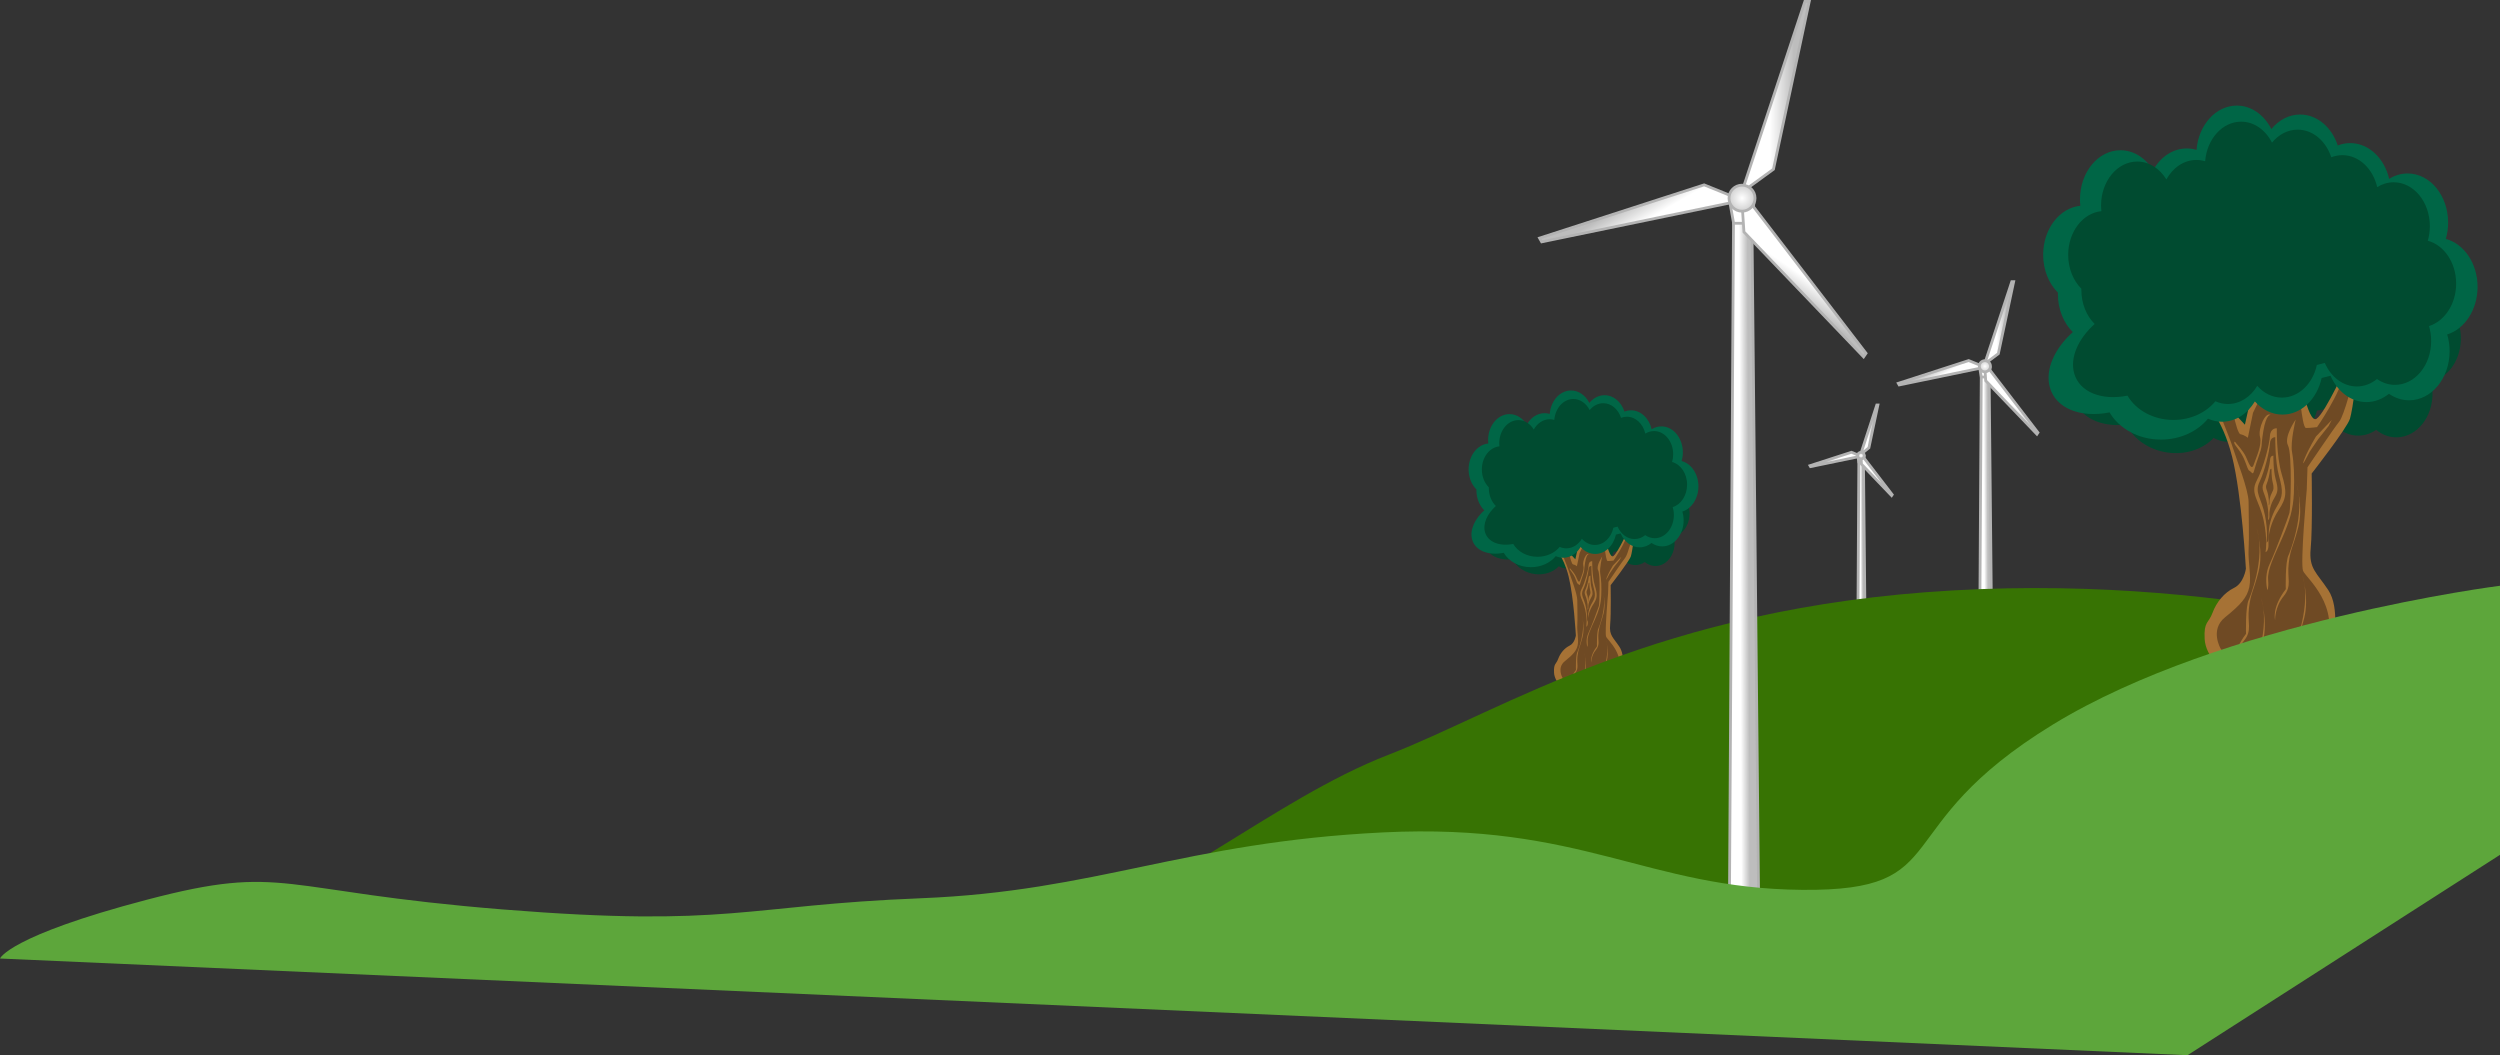 <?xml version="1.0" encoding="utf-8"?>
<!-- Generator: Adobe Illustrator 16.0.0, SVG Export Plug-In . SVG Version: 6.00 Build 0)  -->
<!DOCTYPE svg PUBLIC "-//W3C//DTD SVG 1.1//EN" "http://www.w3.org/Graphics/SVG/1.1/DTD/svg11.dtd">
<svg version="1.1" id="Capa_1" xmlns="http://www.w3.org/2000/svg" xmlns:xlink="http://www.w3.org/1999/xlink" x="0px" y="0px"
	 width="892px" height="376.5px" viewBox="0 0 892 376.5" enable-background="new 0 0 892 376.5" xml:space="preserve">
<rect x="0" y="0" width="892" height="376.5" fill="#333333" stroke="none"/>
<g>
	<g>
		<path fill="#004B30" d="M602.829,183.865c0.235-3.947-1.854-7.448-4.859-8.53c0.302-0.839,0.494-1.75,0.552-2.714
			c0.271-4.561-2.557-8.525-6.318-8.855c-1.117-0.098-2.191,0.139-3.157,0.638c-0.601-3.54-3.075-6.315-6.194-6.588
			c-0.73-0.063-1.441,0.017-2.116,0.217c-0.819-3.138-3.146-5.508-6.017-5.759c-1.891-0.166-3.658,0.621-4.982,2.024
			c-1.056-2.474-3.115-4.243-5.574-4.458c-3.535-0.311-6.635,2.705-7.219,6.857c-0.518-0.205-1.063-0.338-1.628-0.388
			c-2.358-0.206-4.522,1.065-5.876,3.169c-1.119-2.148-3.034-3.648-5.283-3.844c-3.762-0.33-7.029,3.101-7.301,7.662
			c-0.021,0.366-0.021,0.729-0.005,1.086c-3.519,0.039-6.481,3.348-6.739,7.681c-0.152,2.567,0.676,4.945,2.102,6.593
			c-0.007,0.076-0.015,0.153-0.02,0.23c-0.153,2.583,0.688,4.974,2.128,6.622c-3.249,2.495-5.077,5.931-4.405,8.983
			c0.799,3.636,4.891,5.597,9.782,5.056c1.423,2.851,4.585,5,8.37,5.332c3.27,0.286,6.24-0.853,8.114-2.826
			c0.718,0.397,1.506,0.649,2.339,0.723c2.269,0.199,4.357-0.972,5.717-2.932c1.135,1.479,2.715,2.463,4.506,2.619
			c3.16,0.277,5.971-2.101,6.951-5.573c0.514-0.073,1.02-0.157,1.519-0.251c0.981,2.733,3.148,4.729,5.769,4.959
			c1.403,0.122,2.738-0.278,3.874-1.065c0.957,0.784,2.09,1.285,3.324,1.394c3.761,0.329,7.029-3.101,7.301-7.661
			c0.059-0.988-0.028-1.947-0.238-2.849C600.236,190.76,602.6,187.715,602.829,183.865z"/>
		<path fill="#A67235" d="M578.76,240.469c0,0,1.297-6.293-0.928-9.665c-2.223-3.371-3.705-4.046-3.335-7.866
			s0.186-14.16,0.186-14.16s6.671-8.541,7.228-10.34c0.555-1.798,1.482-9.439,1.482-9.439l-1.854-1.124c0,0-4.262,9.44-5.93,10.563
			c-1.668,1.125-3.521-9.664-3.521-9.664l-7.412-0.899l-2.595,11.688l-6.671-7.193l-1.111,2.473c0,0,3.52,3.371,5.373,10.789
			s2.595,21.127,2.595,21.127s-0.37,2.698-2.224,3.598c-1.854,0.898-3.336,2.696-4.076,4.719c-0.742,2.023-1.669,1.574-1.482,4.945
			c0.185,3.371,3.521,6.068,4.262,6.293C559.486,246.538,578.76,240.469,578.76,240.469z"/>
		<path fill="#6F4A24" d="M561.525,247.717l-4.03-5.9c0,0-2.085-3.539,0.833-5.899c2.92-2.36,4.17-3.709,4.588-5.731
			c0.416-2.023-0.279-4.889-0.14-7.08s0-6.574,0-8.934c0-2.361-2.363-8.261-2.919-10.115c-0.556-1.854-3.752-9.608-3.752-9.608
			l3.057-0.675c0,0,1.251,7.418,2.086,7.586c0.833,0.168,1.389,0.674,1.389,0.674l0.974-4.719c0,0,2.641-5.395,2.919-6.069
			c0.277-0.675,5.697,0.169,5.697,0.169s0.557,8.766,1.391,8.766s2.084-0.169,2.084-0.169s4.448-6.405,5.004-9.946
			c0.557-3.539,1.807,1.012,1.807,1.012s-1.668,6.743-2.641,7.924c-0.973,1.18-5.977,8.597-5.977,8.597l-0.139,4.214
			c0,0-1.251,13.992-0.695,15.341c0.557,1.349,7.228,6.574,4.17,14.497L561.525,247.717z"/>
		<path fill="#A67235" d="M568.104,200.236c0,0-0.092,5.281,0.927,8.653c1.02,3.371,0.927,4.495-0.556,6.742
			c-1.482,2.248-2.039,4.72-1.945,6.293c0.092,1.574-0.557,1.687-0.557,1.687s0.463-2.248-0.37-6.068
			c-0.834-3.821-2.595-4.945-1.298-7.418c1.298-2.472,2.409-6.855,2.502-8.428C566.899,200.124,568.104,200.236,568.104,200.236z"/>
		<path fill="#6F4A24" d="M567.811,201.922c0,0-0.072,4.494,0.721,7.363c0.794,2.869,0.722,3.826-0.433,5.738
			s-1.587,4.016-1.515,5.354s-0.434,1.435-0.434,1.435s0.361-1.913-0.289-5.164c-0.649-3.252-2.021-4.208-1.01-6.312
			c1.01-2.104,1.876-5.834,1.948-7.173C566.871,201.825,567.811,201.922,567.811,201.922z"/>
		<path fill="#A67235" d="M567.457,205.405c0,0-0.044,2.742,0.443,4.493c0.488,1.75,0.443,2.334-0.266,3.501
			c-0.71,1.167-0.976,2.45-0.931,3.268c0.044,0.817-0.267,0.876-0.267,0.876s0.222-1.168-0.178-3.152
			c-0.398-1.983-1.241-2.567-0.621-3.85c0.621-1.285,1.153-3.561,1.197-4.378C566.881,205.347,567.457,205.405,567.457,205.405z"/>
		<path fill="#6F4A24" d="M567.096,207.878c0,0-0.021,1.549,0.225,2.538c0.245,0.988,0.223,1.318-0.135,1.977
			c-0.358,0.659-0.492,1.385-0.471,1.847c0.023,0.461-0.133,0.493-0.133,0.493s0.111-0.658-0.09-1.779
			c-0.202-1.121-0.627-1.45-0.314-2.176c0.314-0.725,0.582-2.011,0.605-2.471C566.805,207.845,567.096,207.878,567.096,207.878z"/>
		<path fill="#A67235" d="M578.481,198.662l-2.988,3.119c0,0-1.469,2.449-2.167,4.214c-0.045,0.116-0.088,0.229-0.126,0.337
			c-0.626,1.771,1.112-1.686,1.112-1.686l1.598-2.359l1.945-2.445L578.481,198.662z"/>
		<path fill="#A67235" d="M571.672,198.578c0,0-1.043,4.215-0.695,6.152c0.348,1.939,0.486,4.721,0.348,7.755
			s-0.766,5.226-2.225,8.513s-2.779,5.9-2.641,7.755c0.14,1.854-0.139,2.022-0.139,2.022s-0.695-2.528,0.417-4.889
			s3.544-8.935,3.753-9.692c0.208-0.759,0.555-11.126-0.278-12.728S571.672,198.578,571.672,198.578z"/>
		<path fill="#A67235" d="M566.945,197.734c0,0-0.833-0.336-1.39,3.035c-0.556,3.371,0,2.359-0.973,5.057s-0.765,3.288-1.32,2.697
			c-0.556-0.59-0.347,0.169-1.112-1.938c-0.764-2.106-2.084-3.118-2.084-3.624s0.416,0.168,0.416,0.168s1.321,1.434,1.808,2.529
			s1.042,2.697,1.459,1.433s1.599-3.708,1.182-5.226S565.973,196.977,566.945,197.734z"/>
		<path fill="#A67235" d="M564.305,219.145c0,0,1.32,4.382,0.348,8.176c-0.973,3.792-1.459,3.961-1.807,6.826
			c-0.348,2.866,0.695,4.215-0.973,6.237c-1.668,2.023-1.599,4.468-1.599,4.468s-0.694-2.276,2.016-5.815
			c0,0-0.14-5.311,0.556-6.491C562.846,232.545,566.112,224.875,564.305,219.145z"/>
		<path fill="#A67235" d="M571.811,210.715c0,0,1.32,4.383,0.348,8.176s-1.46,3.962-1.808,6.828
			c-0.347,2.865,0.694,4.214-0.972,6.236c-1.669,2.023-1.6,4.468-1.6,4.468s-0.695-2.276,2.016-5.816c0,0-0.139-5.31,0.556-6.489
			C570.351,224.117,573.617,216.447,571.811,210.715z"/>
		<path fill="#A67235" d="M572.922,227.91c0,0,1.32,4.382,0.348,8.176c-0.973,3.793-1.459,3.961-1.807,6.827
			c-0.348,2.865,0.695,4.214-0.973,6.237c-1.668,2.022-1.599,4.467-1.599,4.467s-0.695-2.275,2.015-5.816
			c0,0-0.139-5.31,0.557-6.489C571.463,241.312,574.729,233.642,572.922,227.91z"/>
		<path fill="#A67235" d="M565.139,232.292c0,0,1.32,4.384,0.348,8.177s-1.459,3.961-1.807,6.826
			c-0.348,2.867,0.695,4.215-0.973,6.238c-1.668,2.022-1.599,4.467-1.599,4.467s-0.695-2.275,2.015-5.815
			c0,0-0.139-5.311,0.557-6.49C563.68,245.694,566.945,238.024,565.139,232.292z"/>
		<path fill="#006646" d="M606,173.545c0-4.433-2.566-8.138-5.994-9.053c0.28-0.965,0.436-2.003,0.436-3.084
			c0-5.121-3.423-9.271-7.645-9.271c-1.256,0-2.439,0.369-3.485,1.02c-0.905-3.895-3.854-6.752-7.355-6.752
			c-0.819,0-1.608,0.159-2.349,0.448c-1.125-3.422-3.879-5.842-7.103-5.842c-2.124,0-4.046,1.051-5.431,2.748
			c-1.344-2.659-3.762-4.435-6.521-4.435c-3.97,0-7.231,3.671-7.607,8.365c-0.591-0.178-1.208-0.273-1.844-0.273
			c-2.647,0-4.98,1.633-6.353,4.114c-1.392-2.29-3.63-3.776-6.155-3.776c-4.223,0-7.645,4.15-7.645,9.271
			c0,0.412,0.024,0.816,0.067,1.214c-3.929,0.388-7.017,4.374-7.017,9.238c0,2.882,1.084,5.456,2.785,7.157
			c-0.002,0.087-0.006,0.173-0.006,0.26c0,2.899,1.098,5.487,2.816,7.188c-3.463,3.104-5.276,7.119-4.322,10.465
			c1.135,3.981,5.834,5.771,11.262,4.689c1.777,3.044,5.453,5.136,9.702,5.136c3.671,0,6.913-1.563,8.874-3.949
			c0.829,0.373,1.726,0.578,2.662,0.578c2.546,0,4.801-1.512,6.189-3.835c1.365,1.542,3.194,2.486,5.207,2.486
			c3.547,0,6.528-2.931,7.391-6.904c0.568-0.133,1.129-0.276,1.681-0.43c1.277,2.956,3.83,4.974,6.772,4.974
			c1.575,0,3.039-0.578,4.256-1.569c1.121,0.782,2.419,1.231,3.805,1.231c4.223,0,7.645-4.15,7.645-9.271
			c0-1.108-0.161-2.171-0.455-3.156C603.563,181.497,606,177.867,606,173.545z"/>
		<path fill="#004B30" d="M601.955,172.92c0-3.959-2.291-7.268-5.354-8.085c0.251-0.862,0.389-1.788,0.389-2.755
			c0-4.573-3.057-8.279-6.826-8.279c-1.121,0-2.179,0.329-3.112,0.911c-0.808-3.479-3.442-6.03-6.569-6.03
			c-0.732,0-1.437,0.142-2.098,0.4c-1.004-3.057-3.464-5.218-6.342-5.218c-1.896,0-3.613,0.939-4.85,2.455
			c-1.201-2.376-3.359-3.96-5.825-3.96c-3.544,0-6.458,3.277-6.794,7.47c-0.527-0.159-1.078-0.244-1.646-0.244
			c-2.364,0-4.447,1.458-5.672,3.673c-1.243-2.044-3.242-3.371-5.498-3.371c-3.77,0-6.826,3.707-6.826,8.279
			c0,0.367,0.021,0.729,0.061,1.084c-3.508,0.346-6.267,3.906-6.267,8.25c0,2.574,0.968,4.873,2.487,6.391
			c-0.002,0.078-0.005,0.155-0.005,0.232c0,2.59,0.979,4.901,2.515,6.419c-3.092,2.773-4.712,6.358-3.86,9.346
			c1.014,3.556,5.211,5.153,10.058,4.188c1.588,2.718,4.87,4.586,8.664,4.586c3.279,0,6.174-1.395,7.926-3.527
			c0.74,0.334,1.541,0.517,2.377,0.517c2.273,0,4.287-1.351,5.527-3.424c1.219,1.376,2.854,2.22,4.65,2.22
			c3.167,0,5.83-2.617,6.601-6.166c0.508-0.118,1.007-0.247,1.5-0.383c1.142,2.639,3.421,4.441,6.048,4.441
			c1.407,0,2.715-0.518,3.801-1.402c1.001,0.699,2.161,1.101,3.398,1.101c3.771,0,6.826-3.707,6.826-8.279
			c0-0.99-0.143-1.939-0.406-2.819C599.778,180.021,601.955,176.778,601.955,172.92z"/>
	</g>
	<g>
		
			<linearGradient id="SVGID_1_" gradientUnits="userSpaceOnUse" x1="-2942.291" y1="190.663" x2="-2945.936" y2="190.649" gradientTransform="matrix(-1 0 0 1 -2235.838 0)">
			<stop  offset="0.408" style="stop-color:#FFFFFF"/>
			<stop  offset="0.771" style="stop-color:#BDBDBD"/>
		</linearGradient>
		<polygon fill="url(#SVGID_1_)" stroke="#B3B3B3" stroke-miterlimit="10" points="709.699,132.157 710.857,249.5 706.223,249.5 
			706.924,131.808 		"/>
		<polygon fill="#FFFFFF" stroke="#B3B3B3" stroke-miterlimit="10" points="706.924,134.506 709.771,134.521 710.025,131.257 
			706.344,131.274 		"/>
		<g>
			<linearGradient id="SVGID_2_" gradientUnits="userSpaceOnUse" x1="708.284" y1="114.93" x2="718.473" y2="114.93">
				<stop  offset="0.408" style="stop-color:#FFFFFF"/>
				<stop  offset="0.771" style="stop-color:#BDBDBD"/>
			</linearGradient>
			<polygon fill="url(#SVGID_2_)" stroke="#B3B3B3" stroke-miterlimit="10" points="709.202,129.034 713.01,126.188 718.473,100.5 
				717.81,100.5 708.284,129.359 			"/>
			
				<linearGradient id="SVGID_3_" gradientUnits="userSpaceOnUse" x1="1920.179" y1="5541.065" x2="1930.367" y2="5541.065" gradientTransform="matrix(-0.498 -0.867 0.867 -0.498 -3154.259 4562.645)">
				<stop  offset="0.408" style="stop-color:#FFFFFF"/>
				<stop  offset="0.771" style="stop-color:#BDBDBD"/>
			</linearGradient>
			<polygon fill="url(#SVGID_3_)" stroke="#B3B3B3" stroke-miterlimit="10" points="706.909,130.467 702.426,128.649 
				677.31,136.772 677.639,137.347 707.529,131.169 			"/>
			
				<linearGradient id="SVGID_4_" gradientUnits="userSpaceOnUse" x1="-3425.09" y1="4124.495" x2="-3414.903" y2="4124.495" gradientTransform="matrix(-0.563 0.826 -0.826 -0.563 2198.21 5291.876)">
				<stop  offset="0.408" style="stop-color:#FFFFFF"/>
				<stop  offset="0.771" style="stop-color:#BDBDBD"/>
			</linearGradient>
			<polygon fill="url(#SVGID_4_)" stroke="#B3B3B3" stroke-miterlimit="10" points="708.186,131.012 708.504,135.838 
				726.764,154.902 727.137,154.354 708.547,130.147 			"/>
			
				<radialGradient id="SVGID_5_" cx="-2944.047" cy="130.682" r="1.987" gradientTransform="matrix(-1 0 0 1 -2235.838 0)" gradientUnits="userSpaceOnUse">
				<stop  offset="0" style="stop-color:#FFFFFF"/>
				<stop  offset="1" style="stop-color:#D1D1D1"/>
			</radialGradient>
			<circle fill="url(#SVGID_5_)" stroke="#B3B3B3" stroke-miterlimit="10" cx="708.209" cy="130.683" r="1.987"/>
		</g>
	</g>
	<g>
		
			<linearGradient id="SVGID_6_" gradientUnits="userSpaceOnUse" x1="-2898.801" y1="197.87" x2="-2900.946" y2="197.862" gradientTransform="matrix(-1 0 0 1 -2235.838 0)">
			<stop  offset="0.408" style="stop-color:#FFFFFF"/>
			<stop  offset="0.771" style="stop-color:#BDBDBD"/>
		</linearGradient>
		<polygon fill="url(#SVGID_6_)" stroke="#B3B3B3" stroke-miterlimit="10" points="664.873,163.435 665.555,232.5 662.828,232.5 
			663.24,163.229 		"/>
		<polygon fill="#FFFFFF" stroke="#B3B3B3" stroke-miterlimit="10" points="663.24,164.816 664.916,164.826 665.065,162.904 
			662.898,162.915 		"/>
		<g>
			<linearGradient id="SVGID_7_" gradientUnits="userSpaceOnUse" x1="664.041" y1="153.068" x2="670.037" y2="153.068">
				<stop  offset="0.408" style="stop-color:#FFFFFF"/>
				<stop  offset="0.771" style="stop-color:#BDBDBD"/>
			</linearGradient>
			<polygon fill="url(#SVGID_7_)" stroke="#B3B3B3" stroke-miterlimit="10" points="664.581,161.597 666.822,159.771 670.037,144.5 
				669.646,144.5 664.041,161.637 			"/>
			
				<linearGradient id="SVGID_8_" gradientUnits="userSpaceOnUse" x1="1914.578" y1="5493.154" x2="1920.574" y2="5493.154" gradientTransform="matrix(-0.498 -0.867 0.867 -0.498 -3154.259 4562.645)">
				<stop  offset="0.408" style="stop-color:#FFFFFF"/>
				<stop  offset="0.771" style="stop-color:#BDBDBD"/>
			</linearGradient>
			<polygon fill="url(#SVGID_8_)" stroke="#B3B3B3" stroke-miterlimit="10" points="663.231,162.439 660.593,161.37 645.81,166.15 
				646.004,166.489 663.596,162.853 			"/>
			
				<linearGradient id="SVGID_9_" gradientUnits="userSpaceOnUse" x1="-3373.578" y1="4149.014" x2="-3367.581" y2="4149.014" gradientTransform="matrix(-0.563 0.826 -0.826 -0.563 2198.21 5291.876)">
				<stop  offset="0.408" style="stop-color:#FFFFFF"/>
				<stop  offset="0.771" style="stop-color:#BDBDBD"/>
			</linearGradient>
			<polygon fill="url(#SVGID_9_)" stroke="#B3B3B3" stroke-miterlimit="10" points="663.982,162.76 664.17,165.601 674.917,176.822 
				675.137,176.499 664.195,162.252 			"/>
			
				<radialGradient id="SVGID_10_" cx="-2899.835" cy="162.566" r="1.169" gradientTransform="matrix(-1 0 0 1 -2235.838 0)" gradientUnits="userSpaceOnUse">
				<stop  offset="0" style="stop-color:#FFFFFF"/>
				<stop  offset="1" style="stop-color:#D1D1D1"/>
			</radialGradient>
			<circle fill="url(#SVGID_10_)" stroke="#B3B3B3" stroke-miterlimit="10" cx="663.997" cy="162.566" r="1.169"/>
		</g>
	</g>
	<path fill="#377303" d="M880.666,232.667c0,0-78.666-28-184-22s-160,42.667-201.334,58.667c-41.332,16-82,53.334-112.666,56.667
		s164,14,164,14l266.667-42.667L880.666,232.667z"/>
	<g>
		
			<linearGradient id="SVGID_11_" gradientUnits="userSpaceOnUse" x1="-2853.284" y1="210.942" x2="-2861.806" y2="210.91" gradientTransform="matrix(-1 0 0 1 -2235.838 0)">
			<stop  offset="0.408" style="stop-color:#FFFFFF"/>
			<stop  offset="0.771" style="stop-color:#BDBDBD"/>
		</linearGradient>
		<polygon fill="url(#SVGID_11_)" stroke="#B3B3B3" stroke-miterlimit="10" points="625.035,74.157 627.744,348.5 616.908,348.5 
			618.548,73.34 		"/>
		<polygon fill="#FFFFFF" stroke="#B3B3B3" stroke-miterlimit="10" points="618.548,79.648 625.203,79.685 625.798,72.053 
			617.189,72.094 		"/>
		<g>
			<linearGradient id="SVGID_12_" gradientUnits="userSpaceOnUse" x1="621.727" y1="34.148" x2="645.545" y2="34.148">
				<stop  offset="0.408" style="stop-color:#FFFFFF"/>
				<stop  offset="0.771" style="stop-color:#BDBDBD"/>
			</linearGradient>
			<polygon fill="url(#SVGID_12_)" stroke="#B3B3B3" stroke-miterlimit="10" points="623.873,66.855 632.775,60.381 645.545,0.5 
				643.996,0.5 621.727,67.795 			"/>
			
				<linearGradient id="SVGID_13_" gradientUnits="userSpaceOnUse" x1="2015.226" y1="5475.266" x2="2039.045" y2="5475.266" gradientTransform="matrix(-0.498 -0.867 0.867 -0.498 -3154.259 4562.645)">
				<stop  offset="0.408" style="stop-color:#FFFFFF"/>
				<stop  offset="0.771" style="stop-color:#BDBDBD"/>
			</linearGradient>
			<polygon fill="url(#SVGID_13_)" stroke="#B3B3B3" stroke-miterlimit="10" points="618.513,70.205 608.031,65.957 549.31,84.947 
				550.08,86.291 619.963,71.847 			"/>
			
				<linearGradient id="SVGID_14_" gradientUnits="userSpaceOnUse" x1="-3426.657" y1="4210.511" x2="-3402.838" y2="4210.511" gradientTransform="matrix(-0.563 0.826 -0.826 -0.563 2198.21 5291.876)">
				<stop  offset="0.408" style="stop-color:#FFFFFF"/>
				<stop  offset="0.771" style="stop-color:#BDBDBD"/>
			</linearGradient>
			<polygon fill="url(#SVGID_14_)" stroke="#B3B3B3" stroke-miterlimit="10" points="621.496,71.479 622.241,82.764 664.93,127.336 
				665.803,126.055 622.341,69.459 			"/>
			
				<radialGradient id="SVGID_15_" cx="-2857.391" cy="70.709" r="4.644" gradientTransform="matrix(-1 0 0 1 -2235.838 0)" gradientUnits="userSpaceOnUse">
				<stop  offset="0" style="stop-color:#FFFFFF"/>
				<stop  offset="1" style="stop-color:#D1D1D1"/>
			</radialGradient>
			<circle fill="url(#SVGID_15_)" stroke="#B3B3B3" stroke-miterlimit="10" cx="621.553" cy="70.71" r="4.645"/>
		</g>
	</g>
	<g>
		<path fill="#004B30" d="M878.006,121.868c0.445-7.463-3.504-14.08-9.186-16.125c0.57-1.585,0.934-3.308,1.043-5.13
			c0.513-8.621-4.834-16.115-11.941-16.738c-2.114-0.186-4.145,0.262-5.97,1.204c-1.134-6.691-5.813-11.937-11.708-12.452
			c-1.381-0.121-2.725,0.03-4,0.409c-1.551-5.93-5.946-10.41-11.372-10.886c-3.576-0.313-6.917,1.176-9.419,3.827
			c-1.996-4.676-5.889-8.021-10.537-8.428c-6.683-0.585-12.543,5.113-13.646,12.963c-0.978-0.387-2.007-0.639-3.077-0.732
			c-4.458-0.391-8.549,2.015-11.107,5.989c-2.114-4.061-5.734-6.895-9.986-7.266c-7.109-0.623-13.287,5.861-13.801,14.483
			c-0.041,0.692-0.04,1.377-0.008,2.053c-6.652,0.074-12.252,6.329-12.74,14.519c-0.288,4.854,1.279,9.348,3.973,12.462
			c-0.012,0.146-0.027,0.29-0.035,0.437c-0.291,4.882,1.299,9.4,4.021,12.518c-6.142,4.717-9.598,11.209-8.328,16.98
			c1.512,6.872,9.246,10.578,18.492,9.557c2.688,5.389,8.667,9.451,15.82,10.078c6.182,0.541,11.797-1.61,15.338-5.342
			c1.358,0.752,2.848,1.229,4.424,1.366c4.287,0.376,8.234-1.837,10.805-5.542c2.145,2.796,5.131,4.655,8.518,4.951
			c5.973,0.523,11.287-3.971,13.138-10.534c0.971-0.139,1.927-0.298,2.871-0.475c1.855,5.165,5.951,8.938,10.905,9.373
			c2.651,0.231,5.174-0.526,7.322-2.015c1.809,1.482,3.949,2.431,6.283,2.635c7.109,0.623,13.287-5.861,13.801-14.482
			c0.11-1.867-0.055-3.68-0.451-5.384C873.104,134.898,877.572,129.145,878.006,121.868z"/>
		<path fill="#A67235" d="M832.509,228.862c0,0,2.452-11.896-1.752-18.27c-4.204-6.372-7.006-7.647-6.305-14.869
			c0.7-7.223,0.351-26.767,0.351-26.767s12.609-16.145,13.66-19.544c1.051-3.398,2.803-17.844,2.803-17.844l-3.503-2.124
			c0,0-8.057,17.844-11.21,19.968c-3.151,2.125-6.654-18.268-6.654-18.268l-14.012-1.7l-4.904,22.093l-12.609-13.596l-2.102,4.674
			c0,0,6.654,6.372,10.158,20.394c3.502,14.021,4.903,39.936,4.903,39.936s-0.7,5.1-4.203,6.799s-6.306,5.098-7.706,8.921
			c-1.4,3.824-3.153,2.975-2.803,9.349c0.352,6.372,6.656,11.47,8.057,11.895C796.079,240.334,832.509,228.862,832.509,228.862z"/>
		<path fill="#6F4A24" d="M799.932,242.563l-7.618-11.152c0,0-3.94-6.691,1.576-11.152s7.882-7.011,8.67-10.834
			c0.788-3.824-0.526-9.24-0.263-13.384c0.263-4.143,0-12.427,0-16.887c0-4.462-4.467-15.614-5.518-19.12
			c-1.051-3.504-7.093-18.162-7.093-18.162l5.78-1.274c0,0,2.363,14.021,3.939,14.339s2.627,1.274,2.627,1.274l1.84-8.921
			c0,0,4.992-10.197,5.518-11.473c0.524-1.274,10.771,0.319,10.771,0.319s1.051,16.569,2.627,16.569s3.94-0.318,3.94-0.318
			s8.407-12.108,9.458-18.801c1.051-6.691,3.415,1.912,3.415,1.912s-3.152,12.746-4.991,14.977s-11.297,16.251-11.297,16.251
			l-0.263,7.966c0,0-2.364,26.447-1.313,28.997c1.051,2.549,13.661,12.427,7.882,27.403L799.932,242.563z"/>
		<path fill="#A67235" d="M812.367,152.812c0,0-0.176,9.984,1.752,16.357c1.926,6.373,1.75,8.497-1.051,12.745
			c-2.803,4.249-3.854,8.922-3.678,11.896c0.175,2.975-1.052,3.187-1.052,3.187s0.876-4.248-0.7-11.471s-4.904-9.348-2.452-14.021
			s4.554-12.958,4.729-15.932S812.367,152.812,812.367,152.812z"/>
		<path fill="#6F4A24" d="M811.813,155.998c0,0-0.138,8.496,1.363,13.919c1.5,5.423,1.363,7.231-0.818,10.847
			c-2.183,3.614-3.001,7.591-2.864,10.121c0.136,2.532-0.819,2.713-0.819,2.713s0.683-3.617-0.545-9.762
			c-1.229-6.146-3.82-7.954-1.91-11.931s3.547-11.027,3.684-13.558C810.038,155.816,811.813,155.998,811.813,155.998z"/>
		<path fill="#A67235" d="M811.145,162.583c0,0-0.084,5.184,0.838,8.493c0.922,3.309,0.839,4.411-0.502,6.617
			c-1.342,2.206-1.844,4.633-1.76,6.178c0.083,1.545-0.504,1.654-0.504,1.654s0.42-2.206-0.335-5.957
			c-0.755-3.75-2.347-4.854-1.174-7.278c1.174-2.428,2.179-6.729,2.263-8.274C810.055,162.473,811.145,162.583,811.145,162.583z"/>
		<path fill="#6F4A24" d="M810.462,167.257c0,0-0.042,2.928,0.423,4.797s0.424,2.492-0.254,3.738
			c-0.677,1.245-0.93,2.616-0.889,3.489c0.043,0.871-0.253,0.934-0.253,0.934s0.212-1.246-0.169-3.364s-1.186-2.741-0.593-4.112
			s1.1-3.801,1.142-4.672C809.912,167.194,810.462,167.257,810.462,167.257z"/>
		<path fill="#A67235" d="M831.983,149.837l-5.648,5.896c0,0-2.776,4.63-4.096,7.966c-0.086,0.219-0.167,0.432-0.239,0.637
			c-1.182,3.347,2.102-3.186,2.102-3.186l3.021-4.461l3.678-4.621L831.983,149.837z"/>
		<path fill="#A67235" d="M819.11,149.678c0,0-1.971,7.967-1.313,11.631c0.656,3.664,0.919,8.922,0.656,14.658
			c-0.262,5.734-1.445,9.877-4.203,16.091s-5.254,11.152-4.992,14.658c0.264,3.504-0.262,3.823-0.262,3.823s-1.314-4.779,0.787-9.24
			c2.103-4.462,6.699-16.889,7.094-18.322c0.395-1.435,1.051-21.031-0.525-24.058C814.775,155.892,819.11,149.678,819.11,149.678z"
			/>
		<path fill="#A67235" d="M810.178,148.084c0,0-1.576-0.637-2.627,5.736s0,4.461-1.839,9.56c-1.839,5.098-1.444,6.214-2.496,5.098
			c-1.05-1.115-0.656,0.319-2.102-3.664c-1.444-3.982-3.94-5.895-3.94-6.851s0.788,0.318,0.788,0.318s2.496,2.708,3.415,4.78
			c0.92,2.07,1.971,5.098,2.758,2.708c0.789-2.39,3.022-7.01,2.234-9.878C805.58,153.023,808.339,146.651,810.178,148.084z"/>
		<path fill="#A67235" d="M805.187,188.553c0,0,2.495,8.284,0.656,15.454c-1.839,7.169-2.758,7.487-3.415,12.905
			c-0.656,5.417,1.314,7.967-1.839,11.789c-3.152,3.824-3.021,8.445-3.021,8.445s-1.314-4.303,3.809-10.993
			c0,0-0.263-10.038,1.051-12.269C802.428,213.885,808.602,199.387,805.187,188.553z"/>
		<path fill="#A67235" d="M819.373,172.62c0,0,2.496,8.284,0.656,15.454c-1.838,7.17-2.758,7.488-3.415,12.905
			s1.313,7.966-1.839,11.79s-3.021,8.444-3.021,8.444s-1.313-4.302,3.81-10.994c0,0-0.263-10.036,1.051-12.268
			C816.614,197.952,822.788,183.454,819.373,172.62z"/>
		<path fill="#A67235" d="M821.475,205.122c0,0,2.496,8.284,0.656,15.454c-1.838,7.17-2.758,7.488-3.415,12.905
			c-0.657,5.416,1.313,7.966-1.839,11.79c-3.152,3.823-3.021,8.444-3.021,8.444s-1.313-4.302,3.811-10.994
			c0,0-0.264-10.037,1.05-12.268C818.716,230.454,824.891,215.956,821.475,205.122z"/>
		<path fill="#A67235" d="M806.763,213.406c0,0,2.495,8.285,0.657,15.455c-1.84,7.17-2.759,7.488-3.416,12.904
			c-0.656,5.418,1.314,7.967-1.838,11.791c-3.153,3.823-3.021,8.443-3.021,8.443s-1.314-4.302,3.809-10.993
			c0,0-0.262-10.037,1.051-12.268C804.004,238.739,810.178,224.241,806.763,213.406z"/>
		<path fill="#006646" d="M884,102.359c0-8.379-4.851-15.382-11.33-17.111c0.529-1.825,0.822-3.786,0.822-5.831
			c0-9.68-6.469-17.525-14.449-17.525c-2.374,0-4.611,0.698-6.588,1.929c-1.711-7.363-7.285-12.763-13.904-12.763
			c-1.549,0-3.041,0.3-4.44,0.847c-2.126-6.469-7.332-11.043-13.424-11.043c-4.016,0-7.647,1.987-10.267,5.195
			c-2.539-5.027-7.109-8.383-12.326-8.383c-7.504,0-13.67,6.938-14.38,15.813c-1.116-0.336-2.283-0.517-3.485-0.517
			c-5.004,0-9.414,3.087-12.008,7.776c-2.631-4.329-6.861-7.139-11.637-7.139c-7.979,0-14.448,7.846-14.448,17.524
			c0,0.778,0.046,1.543,0.128,2.294C734.838,74.159,729,81.693,729,90.889c0,5.447,2.049,10.313,5.265,13.529
			c-0.004,0.163-0.011,0.326-0.011,0.49c0,5.48,2.076,10.372,5.324,13.586c-6.545,5.869-9.975,13.458-8.172,19.781
			c2.145,7.525,11.029,10.908,21.288,8.864c3.36,5.754,10.308,9.708,18.339,9.708c6.939,0,13.068-2.953,16.775-7.466
			c1.566,0.705,3.262,1.093,5.03,1.093c4.813,0,9.075-2.857,11.7-7.248c2.581,2.914,6.039,4.699,9.842,4.699
			c6.705,0,12.342-5.54,13.973-13.051c1.074-0.25,2.132-0.522,3.176-0.812c2.414,5.587,7.239,9.401,12.801,9.401
			c2.979,0,5.745-1.094,8.045-2.967c2.118,1.479,4.572,2.329,7.193,2.329c7.979,0,14.449-7.847,14.449-17.525
			c0-2.096-0.305-4.104-0.861-5.967C879.392,117.391,884,110.528,884,102.359z"/>
		<path fill="#004B30" d="M876.355,101.177c0-7.483-4.332-13.737-10.119-15.281c0.473-1.63,0.734-3.381,0.734-5.208
			c0-8.644-5.777-15.65-12.904-15.65c-2.12,0-4.118,0.623-5.883,1.723c-1.528-6.575-6.507-11.398-12.417-11.398
			c-1.384,0-2.716,0.268-3.966,0.757c-1.898-5.777-6.549-9.862-11.988-9.862c-3.586,0-6.829,1.775-9.168,4.641
			c-2.268-4.49-6.35-7.486-11.01-7.486c-6.699,0-12.206,6.195-12.841,14.121c-0.997-0.301-2.038-0.462-3.112-0.462
			c-4.47,0-8.406,2.757-10.723,6.943c-2.35-3.864-6.129-6.374-10.393-6.374c-7.127,0-12.904,7.008-12.904,15.65
			c0,0.694,0.042,1.378,0.115,2.049c-6.631,0.654-11.846,7.384-11.846,15.595c0,4.865,1.83,9.211,4.701,12.081
			c-0.002,0.147-0.008,0.293-0.008,0.439c0,4.895,1.853,9.264,4.754,12.133c-5.846,5.242-8.908,12.02-7.297,17.665
			c1.915,6.722,9.849,9.742,19.01,7.917c3.002,5.138,9.206,8.669,16.379,8.669c6.197,0,11.67-2.637,14.98-6.667
			c1.399,0.631,2.912,0.976,4.492,0.976c4.299,0,8.104-2.553,10.449-6.472c2.305,2.602,5.393,4.195,8.789,4.195
			c5.988,0,11.021-4.947,12.479-11.654c0.959-0.224,1.903-0.467,2.835-0.725c2.157,4.988,6.466,8.396,11.433,8.396
			c2.659,0,5.131-0.978,7.184-2.649c1.893,1.321,4.084,2.08,6.424,2.08c7.127,0,12.904-7.008,12.904-15.65
			c0-1.872-0.271-3.666-0.769-5.33C872.239,114.601,876.355,108.472,876.355,101.177z"/>
	</g>
	<path fill="#5DA63B" d="M892,209c0,0-99,12.5-159.5,49.5s-34,59.5-89.5,59s-78.5-24-149.5-20.5s-102,21-165,23.5s-68,10.5-149,4
		S102,308,52.5,321S0,342,0,342l780.5,34.5L892,305V209z"/>
</g>
</svg>
